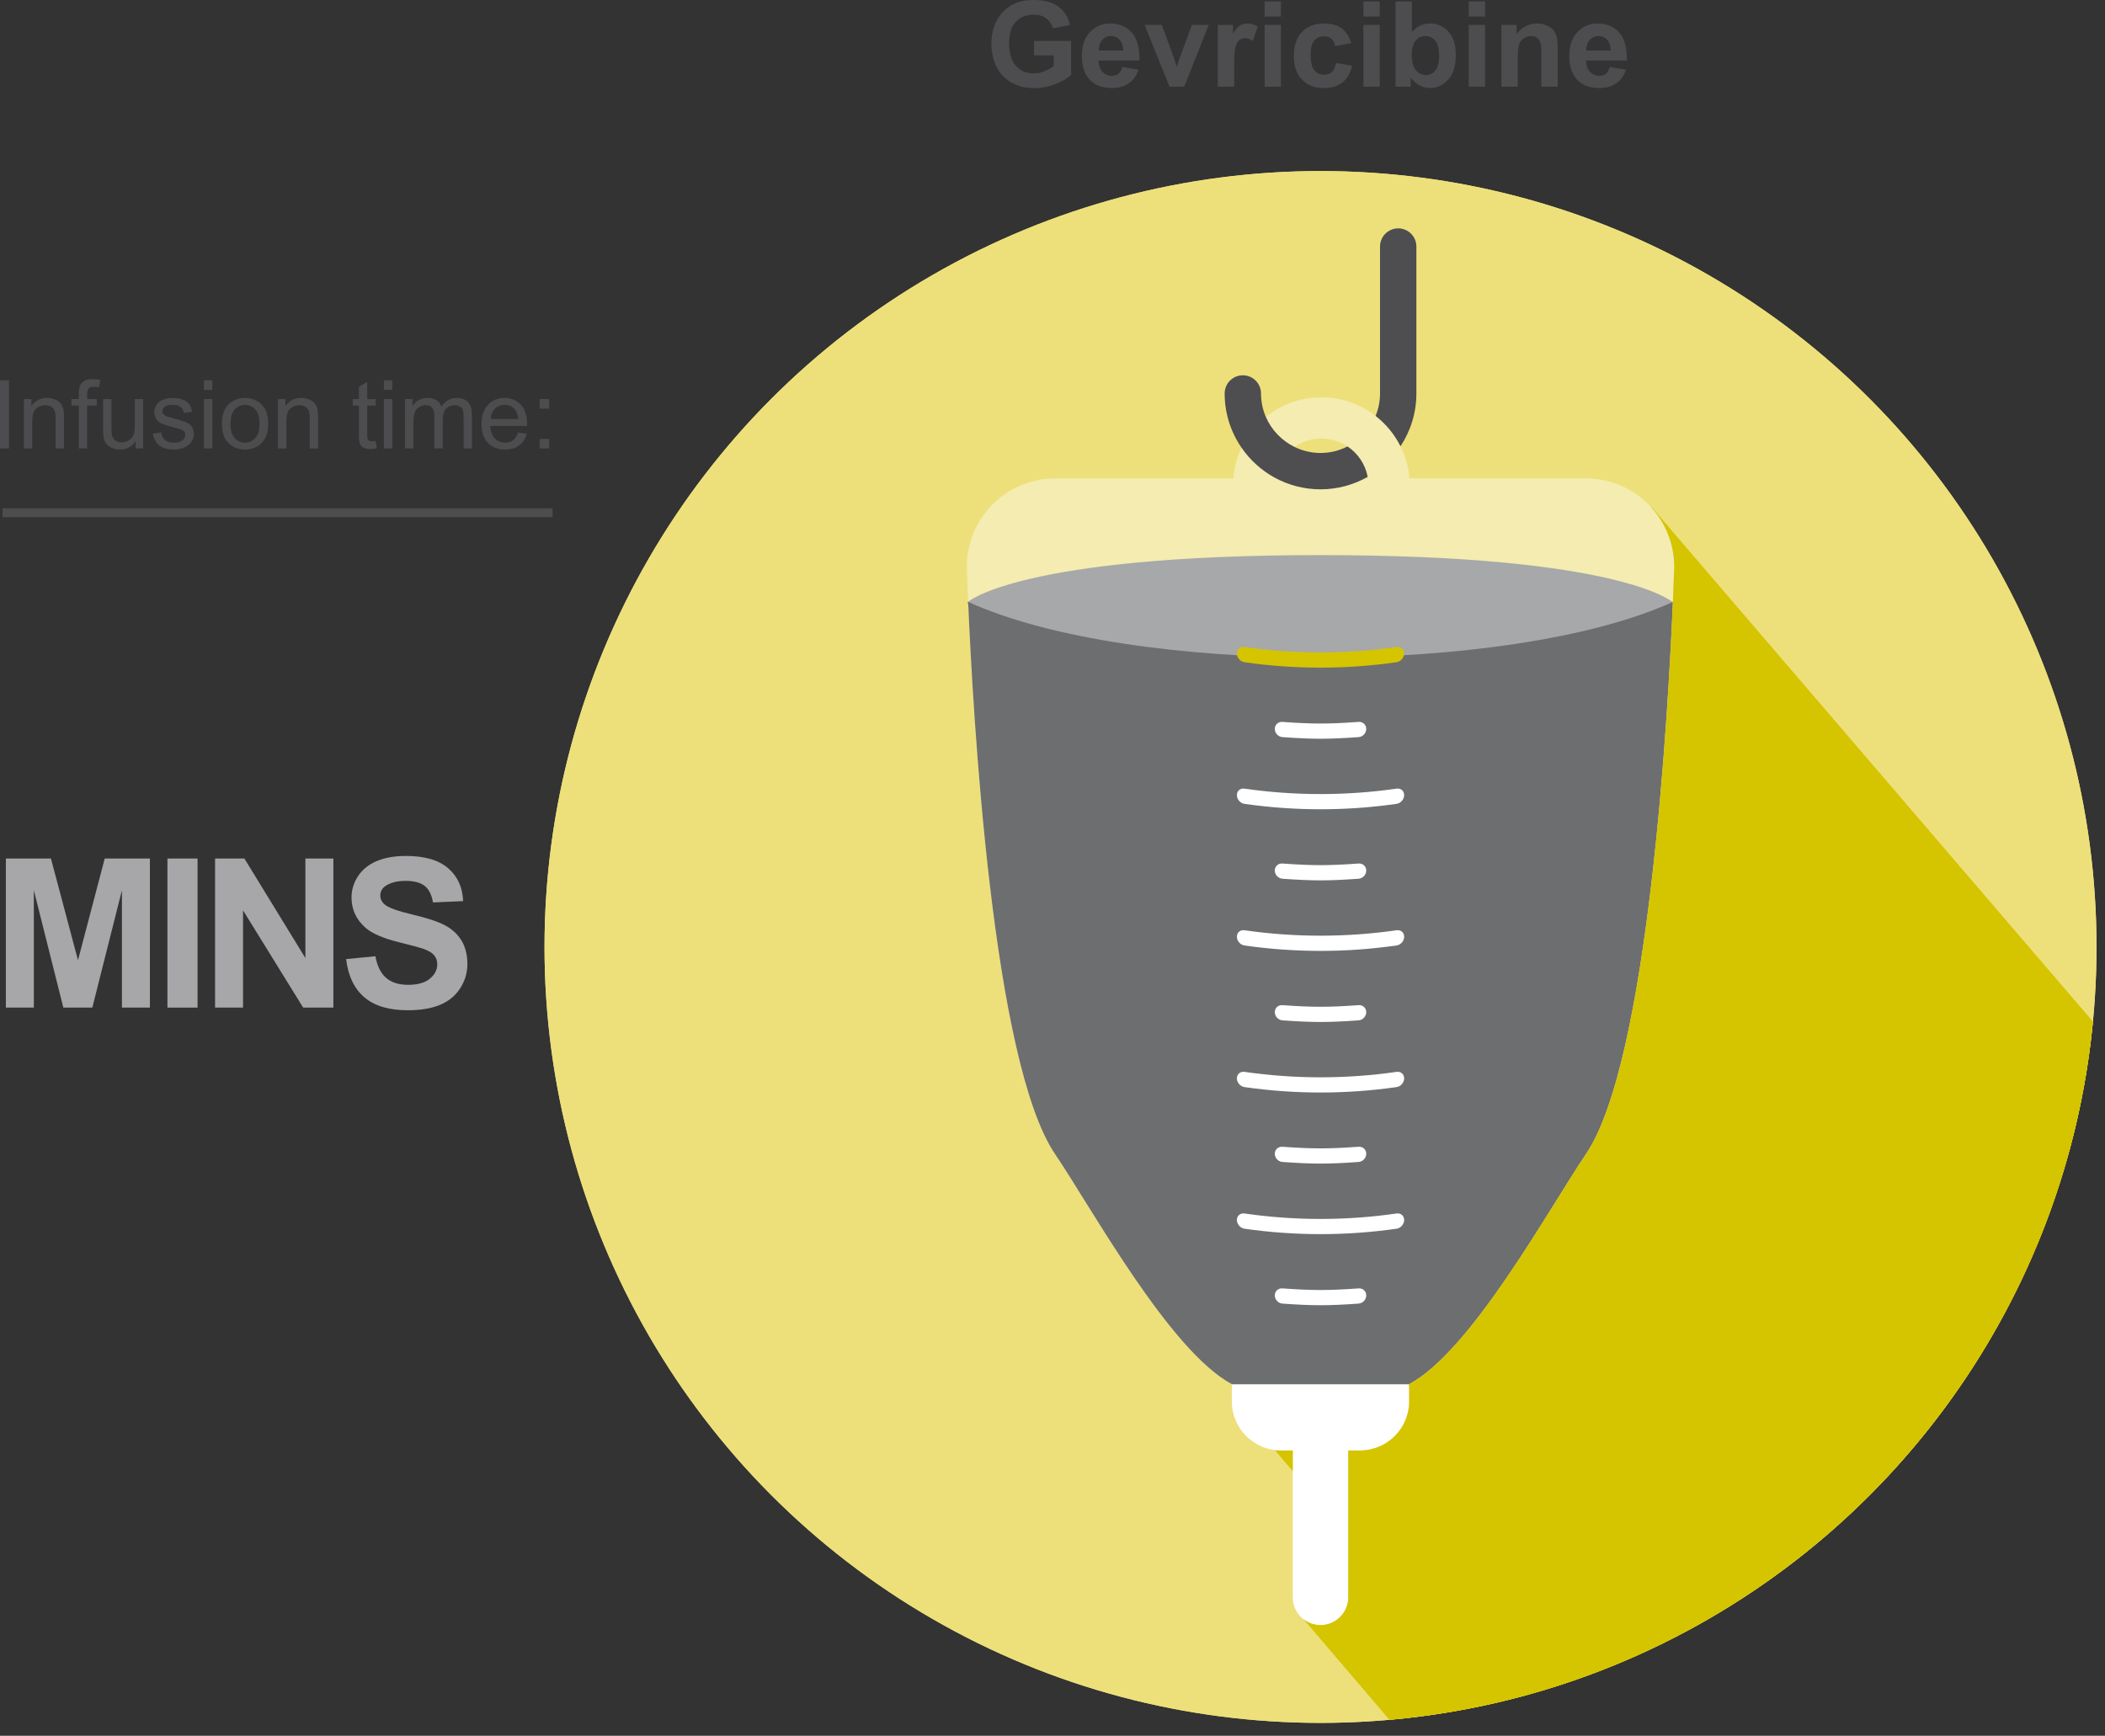 <?xml version="1.0" encoding="utf-8"?>
<!-- Generator: Adobe Illustrator 17.0.1, SVG Export Plug-In . SVG Version: 6.00 Build 0)  -->
<!DOCTYPE svg PUBLIC "-//W3C//DTD SVG 1.1//EN" "http://www.w3.org/Graphics/SVG/1.1/DTD/svg11.dtd">
<svg version="1.1" id="Layer_1" xmlns="http://www.w3.org/2000/svg" xmlns:xlink="http://www.w3.org/1999/xlink" x="0px" y="0px"
	 width="353.667px" height="291.667px" viewBox="0 0 353.667 291.667" enable-background="new 0 0 353.667 291.667"
	 xml:space="preserve">
<rect x="0" y="0" width="353.667" height="291.667" fill="#333333" stroke="none"/>
<g>
	<g id="_x2A_6.0_Infusion_time">
		<g>
			<circle fill="#EDE07B" cx="221.864" cy="159.122" r="130.379"/>
			<path fill="#6D6E70" d="M221.771,139.788c47.941,0,56.158,4.015,56.158,4.015s-0.104,9.773-56.158,9.773
				s-56.162-9.773-56.162-9.773S173.83,139.788,221.771,139.788z"/>
			<g>
				<path opacity="0.4" fill="#FFFFFF" enable-background="new    " d="M266.436,80.386h-29.631
					c-0.625-7.63-7.011-13.629-14.804-13.629c-7.79,0-14.175,6-14.802,13.629H177.29c-8.206,0-14.856,6.65-14.856,14.856
					c0,0.309,0.013,0.614,0.03,0.918c0.299,8.304,2.915,80.267,14.826,97.807c6.052,8.913,19.246,33.104,29.717,38.631h29.712
					c10.473-5.526,23.664-29.718,29.717-38.631c11.91-17.54,14.529-89.502,14.825-97.807c0.019-0.304,0.033-0.609,0.033-0.918
					C281.294,87.037,274.64,80.386,266.436,80.386z M222.001,73.687c3.96,0,7.23,2.906,7.82,6.698h-15.64
					C214.773,76.593,218.044,73.687,222.001,73.687z"/>
				<path fill="#4E4D50" d="M226.397,75.019c-1.36,0.697-2.9,1.098-4.534,1.098c-1.567,0-3.045-0.373-4.366-1.019
					c-2.15-1.05-3.875-2.839-4.822-5.044c-0.521-1.209-0.812-2.54-0.812-3.938c0-1.687-1.365-3.054-3.054-3.054
					c-1.687,0-3.052,1.368-3.052,3.054c0,3.377,1.046,6.516,2.831,9.107c1.441,2.095,3.364,3.835,5.608,5.056
					c2.281,1.238,4.895,1.943,7.666,1.943c2.881,0,5.583-0.763,7.925-2.092C229.384,78.006,228.134,76.179,226.397,75.019z"/>
				<path fill="#4E4D50" d="M237.969,41.429c0-1.686-1.366-3.054-3.051-3.054c-1.688,0-3.058,1.368-3.058,3.054v24.688
					c0,1.333-0.266,2.604-0.744,3.771c1.749,1.359,3.184,3.101,4.183,5.099c1.688-2.545,2.67-5.594,2.67-8.868L237.969,41.429
					L237.969,41.429z"/>
			</g>
			<g>
				<path fill="#D5C400" d="M277.471,85.185c0.011,0.021,0.009,0.062,0,0.112c2.375,2.633,3.823,6.12,3.823,9.944
					c0,0.311-0.016,0.615-0.033,0.918c-0.296,8.304-2.915,80.267-14.825,97.807c-6.053,8.913-19.244,33.104-29.717,38.631h-0.002
					c0.025,0.271,0.043,0.544,0.043,0.824v2.061c0,4.555-3.705,8.248-8.277,8.248h-1.959v16.521v7.495v0.003v0.655
					c0,2.574-2.085,4.661-4.661,4.661c-1.073,0-2.062-0.367-2.851-0.979l14.433,16.896c3.411-0.302,6.786-0.73,10.117-1.29
					c57.638-9.657,102.453-57.121,108.076-116.03L277.471,85.185z"/>
				<polygon fill="#D5C400" points="217.201,247.199 217.201,243.73 214.24,243.73 				"/>
			</g>
			<path fill="#FFFFFF" d="M236.717,232.597h-29.708c-0.028,0.271-0.044,0.544-0.044,0.824v2.061c0,4.555,3.706,8.248,8.276,8.248
				h1.959v16.521v8.153c0,2.574,2.089,4.661,4.661,4.661c2.576,0,4.661-2.087,4.661-4.661v-8.153V243.73h1.959
				c4.572,0,8.277-3.692,8.277-8.248v-2.061C236.76,233.141,236.742,232.868,236.717,232.597z"/>
			<g>
				<path fill="#6D6E70" d="M177.29,193.966c6.052,8.915,19.245,33.104,29.717,38.632h29.712
					c10.471-5.527,23.664-29.717,29.717-38.632c4.521-6.654,9.666-26.502,11.537-50.142c0,0-34.078,5.373-56.11,5.373
					c-22.031,0-56.104-5.373-56.104-5.373C168.601,170.444,172.773,187.312,177.29,193.966z"/>
			</g>
			<g>
				<g>
					<path fill="#D5C400" d="M209.081,111.274c8.467,1.213,17.095,1.215,25.562,0c0.702-0.102,1.271-0.764,1.271-1.47
						s-0.568-1.188-1.271-1.086c-8.468,1.217-17.098,1.217-25.562,0c-0.702-0.102-1.271,0.38-1.271,1.086
						C207.812,110.51,208.379,111.173,209.081,111.274z"/>
					<path fill="#D5C400" d="M215.459,121.303c-0.704-0.05-1.276,0.472-1.276,1.177s0.572,1.328,1.276,1.378
						c5.114,0.366,7.689,0.366,12.807,0c0.707-0.05,1.279-0.673,1.279-1.378c0-0.706-0.572-1.227-1.279-1.177
						C223.15,121.669,220.575,121.669,215.459,121.303z"/>
					<path fill="#D5C400" d="M234.644,132.516c-8.468,1.217-17.098,1.217-25.562,0c-0.702-0.102-1.271,0.379-1.271,1.085
						c0,0.705,0.567,1.369,1.271,1.471c8.467,1.215,17.095,1.215,25.562,0c0.702-0.102,1.271-0.766,1.271-1.471
						C235.914,132.895,235.346,132.414,234.644,132.516z"/>
					<path fill="#D5C400" d="M228.266,147.654c0.707-0.051,1.279-0.672,1.279-1.378c0-0.704-0.572-1.228-1.279-1.176
						c-5.116,0.365-7.691,0.365-12.807,0c-0.704-0.052-1.276,0.472-1.276,1.176c0,0.706,0.572,1.327,1.276,1.378
						C220.575,148.021,223.15,148.021,228.266,147.654z"/>
					<path fill="#D5C400" d="M234.644,156.313c-8.468,1.217-17.098,1.217-25.562,0c-0.702-0.102-1.271,0.38-1.271,1.084
						c0,0.707,0.567,1.37,1.271,1.472c8.467,1.216,17.095,1.216,25.562-0.002c0.702-0.101,1.271-0.763,1.271-1.47
						C235.914,156.693,235.346,156.211,234.644,156.313z"/>
					<path fill="#FFFFFF" d="M228.266,171.452c0.707-0.05,1.279-0.673,1.279-1.378s-0.572-1.228-1.279-1.176
						c-5.116,0.365-7.691,0.365-12.807,0c-0.704-0.052-1.276,0.471-1.276,1.176s0.572,1.328,1.276,1.378
						C220.575,171.816,223.15,171.816,228.266,171.452z"/>
					<path fill="#FFFFFF" d="M234.644,180.109c-8.468,1.218-17.096,1.218-25.562,0c-0.702-0.102-1.271,0.383-1.271,1.087
						c0,0.706,0.567,1.366,1.271,1.469c8.467,1.217,17.095,1.218,25.562,0c0.702-0.103,1.271-0.763,1.271-1.469
						C235.914,180.492,235.346,180.007,234.644,180.109z"/>
					<path fill="#FFFFFF" d="M228.266,195.247c0.707-0.05,1.279-0.674,1.279-1.378c0-0.706-0.572-1.227-1.279-1.176
						c-5.116,0.364-7.691,0.364-12.807,0c-0.704-0.051-1.276,0.47-1.276,1.176c0,0.704,0.572,1.328,1.276,1.378
						C220.575,195.613,223.15,195.613,228.266,195.247z"/>
					<path fill="#FFFFFF" d="M234.644,203.906c-8.466,1.22-17.098,1.22-25.562,0c-0.702-0.1-1.271,0.38-1.271,1.087
						c0,0.704,0.567,1.367,1.271,1.47c8.465,1.215,17.097,1.215,25.562,0c0.702-0.103,1.271-0.766,1.271-1.47
						C235.914,204.286,235.346,203.806,234.644,203.906z"/>
					<path fill="#FFFFFF" d="M228.266,216.491c-5.116,0.365-7.691,0.365-12.807,0c-0.704-0.051-1.276,0.47-1.276,1.176
						c0,0.704,0.572,1.327,1.276,1.379c5.114,0.365,7.689,0.365,12.807,0c0.707-0.052,1.279-0.675,1.279-1.379
						C229.545,216.959,228.973,216.44,228.266,216.491z"/>
				</g>
			</g>
		</g>
		<g>
			<circle fill="#EDE07B" cx="221.865" cy="159.122" r="130.378"/>
			<path fill="#6D6E70" d="M221.797,93.274c50.54,0,59.204,7.889,59.204,7.889s-0.112,11.8-59.204,11.8s-59.206-11.8-59.206-11.8
				S171.258,93.274,221.797,93.274z"/>
			<path fill="#FFFFFF" d="M236.719,232.597h-29.71c-0.026,0.271-0.041,0.544-0.041,0.824v2.061c0,4.555,3.705,8.248,8.276,8.248
				h1.956v16.521v8.153c0,2.574,2.091,4.661,4.664,4.661s4.66-2.087,4.66-4.661v-8.153V243.73h1.959c4.57,0,8.275-3.692,8.275-8.248
				v-2.061C236.76,233.141,236.742,232.868,236.719,232.597z"/>
			<g>
				<path opacity="0.4" fill="#FFFFFF" enable-background="new    " d="M266.438,80.386h-29.633
					c-0.623-7.63-7.011-13.629-14.801-13.629c-7.791,0-14.176,6-14.805,13.629h-29.907c-8.206,0-14.856,6.65-14.856,14.856
					c0,0.309,0.013,0.614,0.031,0.918c0.298,8.304,2.915,80.267,14.825,97.807c6.052,8.913,19.243,33.104,29.717,38.631h29.712
					c10.471-5.526,23.662-29.718,29.717-38.631c11.908-17.54,14.527-89.502,14.826-97.807c0.018-0.304,0.03-0.609,0.03-0.918
					C281.294,87.037,274.643,80.386,266.438,80.386z M222.004,73.687c3.959,0,7.229,2.906,7.82,6.698h-15.643
					C214.775,76.593,218.044,73.687,222.004,73.687z"/>
				<path fill="#4E4D50" d="M226.399,75.019c-1.36,0.697-2.9,1.098-4.533,1.098c-1.568,0-3.048-0.373-4.369-1.019
					c-2.148-1.05-3.872-2.839-4.82-5.044c-0.521-1.209-0.812-2.54-0.812-3.938c0-1.687-1.367-3.054-3.054-3.054
					s-3.054,1.368-3.054,3.054c0,3.377,1.048,6.516,2.833,9.107c1.441,2.095,3.364,3.835,5.608,5.056
					c2.279,1.238,4.893,1.943,7.667,1.943c2.877,0,5.582-0.763,7.921-2.092C229.386,78.006,228.136,76.179,226.399,75.019z"/>
				<path fill="#4E4D50" d="M237.971,41.429c0-1.686-1.368-3.054-3.053-3.054c-1.688,0-3.056,1.368-3.056,3.054v24.688
					c0,1.333-0.268,2.604-0.743,3.771c1.749,1.359,3.183,3.101,4.183,5.099c1.685-2.545,2.669-5.594,2.669-8.868V41.429z"/>
			</g>
			<path fill="#6D6E70" d="M162.661,101.137c0.801,18.67,4.046,77.241,14.631,92.829c6.05,8.915,19.244,33.104,29.715,38.632h29.712
				c10.473-5.527,23.664-29.717,29.719-38.632c10.583-15.588,13.828-74.158,14.629-92.828
				C253.69,113.622,190.04,113.622,162.661,101.137z"/>
			<g>
				<path fill="#D5C400" d="M277.471,85.185c0.014,0.021,0.011,0.062,0,0.112c2.377,2.633,3.823,6.12,3.823,9.944
					c0,0.311-0.013,0.615-0.03,0.918c-0.299,8.304-2.918,80.267-14.826,97.807c-6.055,8.913-19.246,33.104-29.717,38.631h-0.002
					c0.023,0.271,0.041,0.544,0.041,0.824v2.061c0,4.555-3.705,8.248-8.275,8.248h-1.959v16.521v7.495v0.003v0.655
					c0,2.574-2.087,4.661-4.66,4.661c-1.074,0-2.063-0.367-2.854-0.979l14.433,16.896c3.411-0.302,6.788-0.73,10.119-1.29
					c57.638-9.657,102.453-57.121,108.076-116.03L277.471,85.185z"/>
				<polygon fill="#D5C400" points="217.201,247.199 217.201,243.73 214.24,243.73 				"/>
			</g>
			<g>
				<g>
					<path fill="#D5C400" d="M209.081,111.274c8.469,1.213,17.095,1.215,25.563,0c0.702-0.102,1.271-0.764,1.271-1.47
						s-0.568-1.188-1.271-1.086c-8.468,1.217-17.098,1.217-25.563,0c-0.7-0.102-1.269,0.38-1.269,1.086
						C207.814,110.51,208.381,111.173,209.081,111.274z"/>
					<path fill="#FFFFFF" d="M215.461,121.303c-0.706-0.05-1.278,0.472-1.278,1.177s0.572,1.328,1.278,1.378
						c5.115,0.366,7.688,0.366,12.805,0c0.707-0.05,1.279-0.673,1.279-1.378c0-0.706-0.572-1.227-1.279-1.177
						C223.15,121.669,220.576,121.669,215.461,121.303z"/>
					<path fill="#FFFFFF" d="M234.646,132.516c-8.468,1.217-17.098,1.217-25.563,0c-0.7-0.102-1.269,0.379-1.269,1.085
						c0,0.705,0.567,1.369,1.269,1.471c8.469,1.215,17.095,1.215,25.563,0c0.702-0.102,1.271-0.766,1.271-1.471
						C235.916,132.895,235.348,132.414,234.646,132.516z"/>
					<path fill="#FFFFFF" d="M228.266,147.654c0.707-0.051,1.279-0.672,1.279-1.378c0-0.704-0.572-1.228-1.279-1.176
						c-5.116,0.365-7.689,0.365-12.805,0c-0.706-0.052-1.278,0.472-1.278,1.176c0,0.706,0.572,1.327,1.278,1.378
						C220.576,148.021,223.15,148.021,228.266,147.654z"/>
					<path fill="#FFFFFF" d="M234.646,156.313c-8.468,1.217-17.098,1.217-25.563,0c-0.7-0.102-1.269,0.38-1.269,1.084
						c0,0.707,0.567,1.37,1.269,1.472c8.469,1.216,17.095,1.216,25.563-0.002c0.702-0.101,1.271-0.763,1.271-1.47
						C235.916,156.693,235.348,156.211,234.646,156.313z"/>
					<path fill="#FFFFFF" d="M228.266,171.452c0.707-0.05,1.279-0.673,1.279-1.378s-0.572-1.228-1.279-1.176
						c-5.116,0.365-7.689,0.365-12.805,0c-0.706-0.052-1.278,0.471-1.278,1.176s0.572,1.328,1.278,1.378
						C220.576,171.816,223.15,171.816,228.266,171.452z"/>
					<path fill="#FFFFFF" d="M234.646,180.109c-8.468,1.218-17.096,1.218-25.563,0c-0.7-0.102-1.269,0.383-1.269,1.087
						c0,0.706,0.567,1.366,1.269,1.469c8.469,1.217,17.097,1.218,25.563,0c0.702-0.103,1.271-0.763,1.271-1.469
						C235.916,180.492,235.348,180.007,234.646,180.109z"/>
					<path fill="#FFFFFF" d="M228.266,195.247c0.707-0.05,1.279-0.674,1.279-1.378c0-0.706-0.572-1.227-1.279-1.176
						c-5.116,0.364-7.689,0.364-12.805,0c-0.706-0.051-1.278,0.47-1.278,1.176c0,0.704,0.572,1.328,1.278,1.378
						C220.576,195.613,223.15,195.613,228.266,195.247z"/>
					<path fill="#FFFFFF" d="M234.646,203.906c-8.465,1.22-17.1,1.22-25.563,0c-0.7-0.1-1.269,0.38-1.269,1.087
						c0,0.704,0.567,1.367,1.269,1.47c8.467,1.215,17.1,1.215,25.563,0c0.702-0.103,1.271-0.766,1.271-1.47
						C235.916,204.286,235.348,203.806,234.646,203.906z"/>
					<path fill="#FFFFFF" d="M228.266,216.491c-5.116,0.365-7.689,0.365-12.805,0c-0.706-0.051-1.278,0.47-1.278,1.176
						c0,0.704,0.572,1.327,1.278,1.379c5.115,0.365,7.688,0.365,12.805,0c0.707-0.052,1.279-0.675,1.279-1.379
						C229.545,216.959,228.973,216.44,228.266,216.491z"/>
				</g>
			</g>
		</g>
	</g>
	<g>
		<path fill="#4D4D4F" d="M0,75.351V63.898h1.516v11.453H0z"/>
		<path fill="#4D4D4F" d="M4.008,75.351v-8.297h1.266v1.18c0.609-0.911,1.489-1.367,2.641-1.367c0.5,0,0.96,0.09,1.379,0.27
			s0.733,0.416,0.941,0.707c0.208,0.292,0.354,0.638,0.438,1.039c0.052,0.261,0.078,0.716,0.078,1.367v5.102H9.345v-5.047
			c0-0.573-0.055-1.001-0.164-1.285s-0.304-0.51-0.582-0.68c-0.278-0.169-0.605-0.254-0.98-0.254c-0.599,0-1.116,0.19-1.551,0.57
			s-0.652,1.102-0.652,2.164v4.531H4.008z"/>
		<path fill="#4D4D4F" d="M13.242,75.351v-7.203H12v-1.094h1.242v-0.883c0-0.557,0.05-0.971,0.148-1.242
			c0.136-0.364,0.374-0.66,0.715-0.887s0.819-0.34,1.434-0.34c0.396,0,0.833,0.047,1.313,0.141l-0.211,1.227
			c-0.292-0.052-0.567-0.078-0.828-0.078c-0.427,0-0.729,0.091-0.906,0.273c-0.177,0.183-0.266,0.523-0.266,1.023v0.766h1.617v1.094
			h-1.617v7.203H13.242z"/>
		<path fill="#4D4D4F" d="M22.789,75.351v-1.219c-0.646,0.938-1.523,1.406-2.633,1.406c-0.489,0-0.946-0.094-1.371-0.281
			s-0.739-0.423-0.945-0.707s-0.351-0.631-0.434-1.043c-0.058-0.276-0.086-0.713-0.086-1.313v-5.141h1.406v4.602
			c0,0.734,0.028,1.229,0.086,1.484c0.089,0.37,0.276,0.66,0.563,0.871s0.641,0.316,1.063,0.316s0.817-0.108,1.188-0.324
			c0.37-0.216,0.632-0.51,0.785-0.883c0.153-0.372,0.23-0.913,0.23-1.621v-4.445h1.406v8.297L22.789,75.351L22.789,75.351z"/>
		<path fill="#4D4D4F" d="M25.688,72.875l1.391-0.219c0.078,0.558,0.296,0.984,0.652,1.281s0.855,0.445,1.496,0.445
			c0.646,0,1.125-0.131,1.438-0.395c0.313-0.263,0.469-0.571,0.469-0.926c0-0.317-0.138-0.567-0.414-0.75
			c-0.192-0.125-0.672-0.284-1.438-0.477c-1.031-0.26-1.746-0.485-2.145-0.676c-0.398-0.19-0.7-0.453-0.906-0.789
			s-0.309-0.707-0.309-1.113c0-0.37,0.085-0.712,0.254-1.027s0.399-0.577,0.691-0.785c0.219-0.161,0.517-0.298,0.895-0.41
			s0.782-0.168,1.215-0.168c0.651,0,1.223,0.094,1.715,0.281s0.855,0.441,1.09,0.762s0.396,0.749,0.484,1.285l-1.375,0.188
			c-0.063-0.427-0.243-0.76-0.543-1c-0.3-0.239-0.723-0.359-1.27-0.359c-0.646,0-1.106,0.107-1.383,0.32
			c-0.276,0.214-0.414,0.464-0.414,0.75c0,0.183,0.058,0.347,0.172,0.492c0.114,0.151,0.294,0.276,0.539,0.375
			c0.141,0.052,0.555,0.172,1.242,0.359c0.995,0.266,1.688,0.483,2.082,0.652s0.702,0.416,0.926,0.738
			c0.224,0.323,0.336,0.724,0.336,1.203c0,0.469-0.137,0.91-0.41,1.324s-0.668,0.734-1.184,0.961s-1.099,0.34-1.75,0.34
			c-1.078,0-1.899-0.224-2.465-0.672C26.204,74.419,25.844,73.755,25.688,72.875z"/>
		<path fill="#4D4D4F" d="M34.258,65.516v-1.617h1.406v1.617H34.258z M34.258,75.351v-8.297h1.406v8.297H34.258z"/>
		<path fill="#4D4D4F" d="M37.282,71.203c0-1.536,0.427-2.674,1.281-3.414c0.714-0.614,1.583-0.922,2.609-0.922
			c1.141,0,2.073,0.374,2.797,1.121c0.724,0.748,1.086,1.78,1.086,3.098c0,1.068-0.16,1.908-0.48,2.52s-0.786,1.087-1.398,1.426
			s-1.28,0.508-2.004,0.508c-1.161,0-2.101-0.372-2.816-1.117C37.64,73.677,37.282,72.604,37.282,71.203z M38.727,71.203
			c0,1.063,0.231,1.858,0.695,2.387s1.047,0.793,1.75,0.793c0.698,0,1.278-0.266,1.742-0.797s0.695-1.341,0.695-2.43
			c0-1.026-0.233-1.803-0.699-2.332c-0.466-0.528-1.046-0.793-1.738-0.793c-0.703,0-1.286,0.263-1.75,0.789
			C38.958,69.347,38.727,70.141,38.727,71.203z"/>
		<path fill="#4D4D4F" d="M46.703,75.351v-8.297h1.266v1.18c0.609-0.911,1.489-1.367,2.641-1.367c0.5,0,0.96,0.09,1.379,0.27
			s0.733,0.416,0.941,0.707c0.208,0.292,0.354,0.638,0.438,1.039c0.052,0.261,0.078,0.716,0.078,1.367v5.102H52.04v-5.047
			c0-0.573-0.055-1.001-0.164-1.285s-0.304-0.51-0.582-0.68c-0.278-0.169-0.605-0.254-0.98-0.254c-0.599,0-1.116,0.19-1.551,0.57
			s-0.652,1.102-0.652,2.164v4.531H46.703z"/>
		<path fill="#4D4D4F" d="M63.117,74.094l0.203,1.242c-0.396,0.083-0.75,0.125-1.063,0.125c-0.511,0-0.906-0.081-1.188-0.242
			s-0.479-0.374-0.594-0.637c-0.114-0.263-0.172-0.816-0.172-1.66v-4.773h-1.031v-1.094h1.031V65l1.398-0.844v2.898h1.414v1.094
			h-1.414V73c0,0.401,0.024,0.659,0.074,0.773c0.05,0.115,0.13,0.206,0.242,0.273c0.112,0.068,0.272,0.102,0.48,0.102
			C62.657,74.148,62.863,74.13,63.117,74.094z"/>
		<path fill="#4D4D4F" d="M64.5,65.516v-1.617h1.406v1.617H64.5z M64.5,75.351v-8.297h1.406v8.297H64.5z"/>
		<path fill="#4D4D4F" d="M68.047,75.351v-8.297h1.258v1.164c0.261-0.406,0.606-0.733,1.039-0.98s0.925-0.371,1.477-0.371
			c0.614,0,1.118,0.128,1.512,0.383c0.394,0.255,0.671,0.612,0.832,1.07c0.656-0.969,1.511-1.453,2.563-1.453
			c0.823,0,1.456,0.228,1.898,0.684s0.664,1.158,0.664,2.105v5.695h-1.398v-5.227c0-0.563-0.046-0.967-0.137-1.215
			c-0.091-0.247-0.257-0.446-0.496-0.598c-0.239-0.151-0.521-0.227-0.844-0.227c-0.583,0-1.067,0.194-1.453,0.582
			s-0.578,1.009-0.578,1.863v4.82h-1.406v-5.391c0-0.625-0.114-1.094-0.344-1.406s-0.604-0.469-1.125-0.469
			c-0.396,0-0.762,0.104-1.098,0.313c-0.336,0.208-0.579,0.513-0.73,0.914s-0.227,0.979-0.227,1.734v4.305h-1.407V75.351z"/>
		<path fill="#4D4D4F" d="M87.055,72.68l1.453,0.18c-0.229,0.849-0.653,1.508-1.273,1.977s-1.411,0.703-2.375,0.703
			c-1.214,0-2.176-0.374-2.887-1.121s-1.066-1.795-1.066-3.145c0-1.396,0.359-2.479,1.078-3.25s1.651-1.156,2.797-1.156
			c1.109,0,2.016,0.378,2.719,1.133s1.055,1.818,1.055,3.188c0,0.083-0.003,0.208-0.008,0.375H82.36
			c0.052,0.912,0.31,1.609,0.773,2.094s1.042,0.727,1.734,0.727c0.516,0,0.956-0.135,1.32-0.406
			C86.552,73.706,86.841,73.273,87.055,72.68z M82.438,70.406h4.633c-0.063-0.698-0.239-1.221-0.531-1.57
			c-0.448-0.542-1.028-0.813-1.742-0.813c-0.646,0-1.188,0.216-1.629,0.648C82.728,69.104,82.485,69.683,82.438,70.406z"/>
		<path fill="#4D4D4F" d="M90.664,68.656v-1.602h1.602v1.602H90.664z M90.664,75.351v-1.602h1.602v1.602H90.664z"/>
	</g>
	<rect x="0.425" y="85.414" fill="#4D4D4F" width="92.417" height="1.479"/>
	<g>
		<path fill="#A7A7A9" d="M0.987,169.31v-25.054h7.57l4.546,17.09l4.495-17.09h7.588v25.054h-4.7v-19.722l-4.973,19.722h-4.871
			l-4.956-19.722v19.722H0.987z"/>
		<path fill="#A7A7A9" d="M28.131,169.31v-25.054h5.059v25.054H28.131z"/>
		<path fill="#A7A7A9" d="M36.135,169.31v-25.054h4.922l10.254,16.73v-16.73h4.7v25.054h-5.076l-10.1-16.338v16.338H36.135z"/>
		<path fill="#A7A7A9" d="M58.154,161.158l4.922-0.479c0.296,1.652,0.897,2.866,1.803,3.641s2.128,1.162,3.666,1.162
			c1.629,0,2.856-0.345,3.683-1.034c0.826-0.688,1.239-1.495,1.239-2.418c0-0.593-0.174-1.097-0.521-1.513s-0.954-0.777-1.82-1.085
			c-0.593-0.205-1.942-0.569-4.05-1.094c-2.712-0.672-4.614-1.498-5.708-2.479c-1.538-1.378-2.308-3.059-2.308-5.041
			c0-1.276,0.361-2.47,1.086-3.58c0.723-1.111,1.766-1.957,3.127-2.538s3.005-0.872,4.931-0.872c3.145,0,5.512,0.689,7.101,2.068
			c1.59,1.379,2.424,3.219,2.504,5.52l-5.059,0.223c-0.217-1.287-0.682-2.213-1.393-2.777c-0.713-0.563-1.781-0.846-3.205-0.846
			c-1.47,0-2.62,0.302-3.452,0.905c-0.535,0.388-0.803,0.906-0.803,1.556c0,0.593,0.25,1.1,0.752,1.521
			c0.638,0.536,2.188,1.094,4.648,1.675s4.281,1.183,5.46,1.804c1.18,0.621,2.103,1.47,2.769,2.546c0.667,1.077,1,2.407,1,3.99
			c0,1.437-0.399,2.78-1.196,4.034c-0.798,1.253-1.926,2.185-3.384,2.794c-1.459,0.609-3.276,0.914-5.452,0.914
			c-3.167,0-5.6-0.731-7.297-2.196C59.497,166.094,58.484,163.96,58.154,161.158z"/>
	</g>
	<g>
		<path fill="#4D4D4F" d="M173.724,9.296V6.884h6.23v5.703c-0.605,0.586-1.482,1.102-2.632,1.548
			c-1.148,0.446-2.313,0.669-3.491,0.669c-1.497,0-2.803-0.314-3.916-0.942s-1.949-1.527-2.51-2.695
			c-0.56-1.168-0.84-2.44-0.84-3.813c0-1.491,0.313-2.816,0.938-3.975s1.54-2.047,2.744-2.666C171.165,0.238,172.308,0,173.675,0
			c1.777,0,3.166,0.373,4.165,1.118c1,0.746,1.643,1.776,1.929,3.091l-2.871,0.537c-0.201-0.703-0.581-1.258-1.138-1.665
			s-1.251-0.61-2.085-0.61c-1.263,0-2.267,0.4-3.013,1.201c-0.745,0.801-1.118,1.989-1.118,3.564c0,1.699,0.378,2.974,1.133,3.823
			c0.756,0.85,1.745,1.274,2.969,1.274c0.605,0,1.213-0.119,1.821-0.356c0.609-0.238,1.132-0.526,1.567-0.864V9.297h-3.31V9.296z"/>
		<path fill="#4D4D4F" d="M188.567,11.259l2.734,0.459c-0.352,1.002-0.906,1.766-1.665,2.29c-0.758,0.524-1.707,0.786-2.847,0.786
			c-1.803,0-3.138-0.589-4.004-1.768c-0.684-0.944-1.025-2.135-1.025-3.574c0-1.719,0.449-3.065,1.348-4.038s2.035-1.46,3.408-1.46
			c1.543,0,2.761,0.509,3.652,1.528c0.893,1.019,1.318,2.58,1.279,4.683h-6.875c0.02,0.814,0.241,1.447,0.664,1.899
			c0.424,0.453,0.951,0.679,1.582,0.679c0.43,0,0.791-0.117,1.084-0.352S188.417,11.78,188.567,11.259z M188.723,8.485
			c-0.02-0.794-0.225-1.398-0.615-1.812s-0.865-0.62-1.426-0.62c-0.599,0-1.094,0.218-1.484,0.654s-0.582,1.029-0.576,1.777h4.101
			V8.485z"/>
		<path fill="#4D4D4F" d="M196.495,14.56l-4.18-10.371h2.881l1.953,5.293l0.566,1.768c0.15-0.449,0.244-0.746,0.283-0.889
			c0.092-0.293,0.189-0.586,0.293-0.879l1.973-5.293h2.822l-4.121,10.371H196.495z"/>
		<path fill="#4D4D4F" d="M207.354,14.56h-2.744V4.189h2.549v1.475c0.437-0.697,0.829-1.156,1.177-1.377
			c0.349-0.221,0.744-0.332,1.187-0.332c0.625,0,1.228,0.172,1.807,0.518l-0.85,2.393c-0.462-0.299-0.892-0.449-1.289-0.449
			c-0.384,0-0.709,0.106-0.977,0.317c-0.267,0.211-0.477,0.594-0.63,1.147c-0.152,0.553-0.229,1.712-0.229,3.477v3.202H207.354z"/>
		<path fill="#4D4D4F" d="M212.47,2.782V0.243h2.744v2.539H212.47z M212.47,14.56V4.189h2.744V14.56H212.47z"/>
		<path fill="#4D4D4F" d="M227.03,7.255l-2.705,0.488c-0.091-0.541-0.298-0.947-0.62-1.221s-0.74-0.41-1.255-0.41
			c-0.684,0-1.229,0.236-1.636,0.708c-0.406,0.472-0.61,1.261-0.61,2.368c0,1.23,0.207,2.1,0.62,2.607
			c0.414,0.508,0.969,0.762,1.665,0.762c0.521,0,0.947-0.148,1.279-0.444s0.566-0.806,0.703-1.528l2.695,0.459
			c-0.279,1.237-0.816,2.171-1.611,2.803c-0.794,0.631-1.858,0.947-3.193,0.947c-1.517,0-2.726-0.479-3.628-1.436
			c-0.901-0.957-1.353-2.282-1.353-3.975c0-1.712,0.453-3.045,1.357-3.999c0.905-0.954,2.129-1.431,3.672-1.431
			c1.264,0,2.268,0.272,3.013,0.815C226.169,5.313,226.704,6.142,227.03,7.255z"/>
		<path fill="#4D4D4F" d="M229.07,2.782V0.243h2.744v2.539H229.07z M229.07,14.56V4.189h2.744V14.56H229.07z"/>
		<path fill="#4D4D4F" d="M234.47,14.56V0.243h2.744v5.156c0.846-0.963,1.849-1.445,3.008-1.445c1.263,0,2.308,0.458,3.135,1.372
			c0.826,0.915,1.24,2.228,1.24,3.94c0,1.771-0.422,3.135-1.265,4.092c-0.844,0.957-1.867,1.436-3.071,1.436
			c-0.593,0-1.177-0.148-1.753-0.444s-1.073-0.734-1.489-1.313v1.523L234.47,14.56L234.47,14.56z M237.195,9.149
			c0,1.074,0.169,1.869,0.508,2.383c0.475,0.729,1.106,1.094,1.895,1.094c0.605,0,1.121-0.259,1.548-0.776
			c0.426-0.518,0.64-1.333,0.64-2.446c0-1.185-0.215-2.04-0.645-2.563s-0.98-0.786-1.65-0.786c-0.658,0-1.205,0.255-1.641,0.767
			C237.412,7.331,237.195,8.108,237.195,9.149z"/>
		<path fill="#4D4D4F" d="M246.764,2.782V0.243h2.744v2.539H246.764z M246.764,14.56V4.189h2.744V14.56H246.764z"/>
		<path fill="#4D4D4F" d="M261.714,14.56h-2.744V9.267c0-1.12-0.059-1.844-0.176-2.173s-0.308-0.584-0.571-0.767
			s-0.581-0.273-0.952-0.273c-0.476,0-0.902,0.13-1.279,0.391c-0.378,0.26-0.637,0.605-0.776,1.035
			c-0.141,0.43-0.21,1.224-0.21,2.383v4.697h-2.744V4.189h2.549v1.523c0.904-1.172,2.044-1.758,3.418-1.758
			c0.605,0,1.158,0.109,1.66,0.327c0.501,0.218,0.88,0.497,1.138,0.835c0.257,0.338,0.436,0.723,0.537,1.152
			c0.101,0.43,0.151,1.045,0.151,1.846L261.714,14.56L261.714,14.56z"/>
		<path fill="#4D4D4F" d="M270.463,11.259l2.734,0.459c-0.352,1.002-0.907,1.766-1.665,2.29c-0.759,0.524-1.708,0.786-2.847,0.786
			c-1.804,0-3.139-0.589-4.004-1.768c-0.684-0.944-1.025-2.135-1.025-3.574c0-1.719,0.449-3.065,1.348-4.038s2.034-1.46,3.408-1.46
			c1.543,0,2.76,0.509,3.652,1.528c0.892,1.019,1.318,2.58,1.279,4.683h-6.875c0.02,0.814,0.24,1.447,0.664,1.899
			c0.423,0.453,0.95,0.679,1.582,0.679c0.43,0,0.791-0.117,1.084-0.352S270.313,11.78,270.463,11.259z M270.619,8.485
			c-0.02-0.794-0.225-1.398-0.615-1.812s-0.866-0.62-1.426-0.62c-0.6,0-1.094,0.218-1.484,0.654s-0.583,1.029-0.576,1.777h4.101
			V8.485z"/>
	</g>
</g>
</svg>
